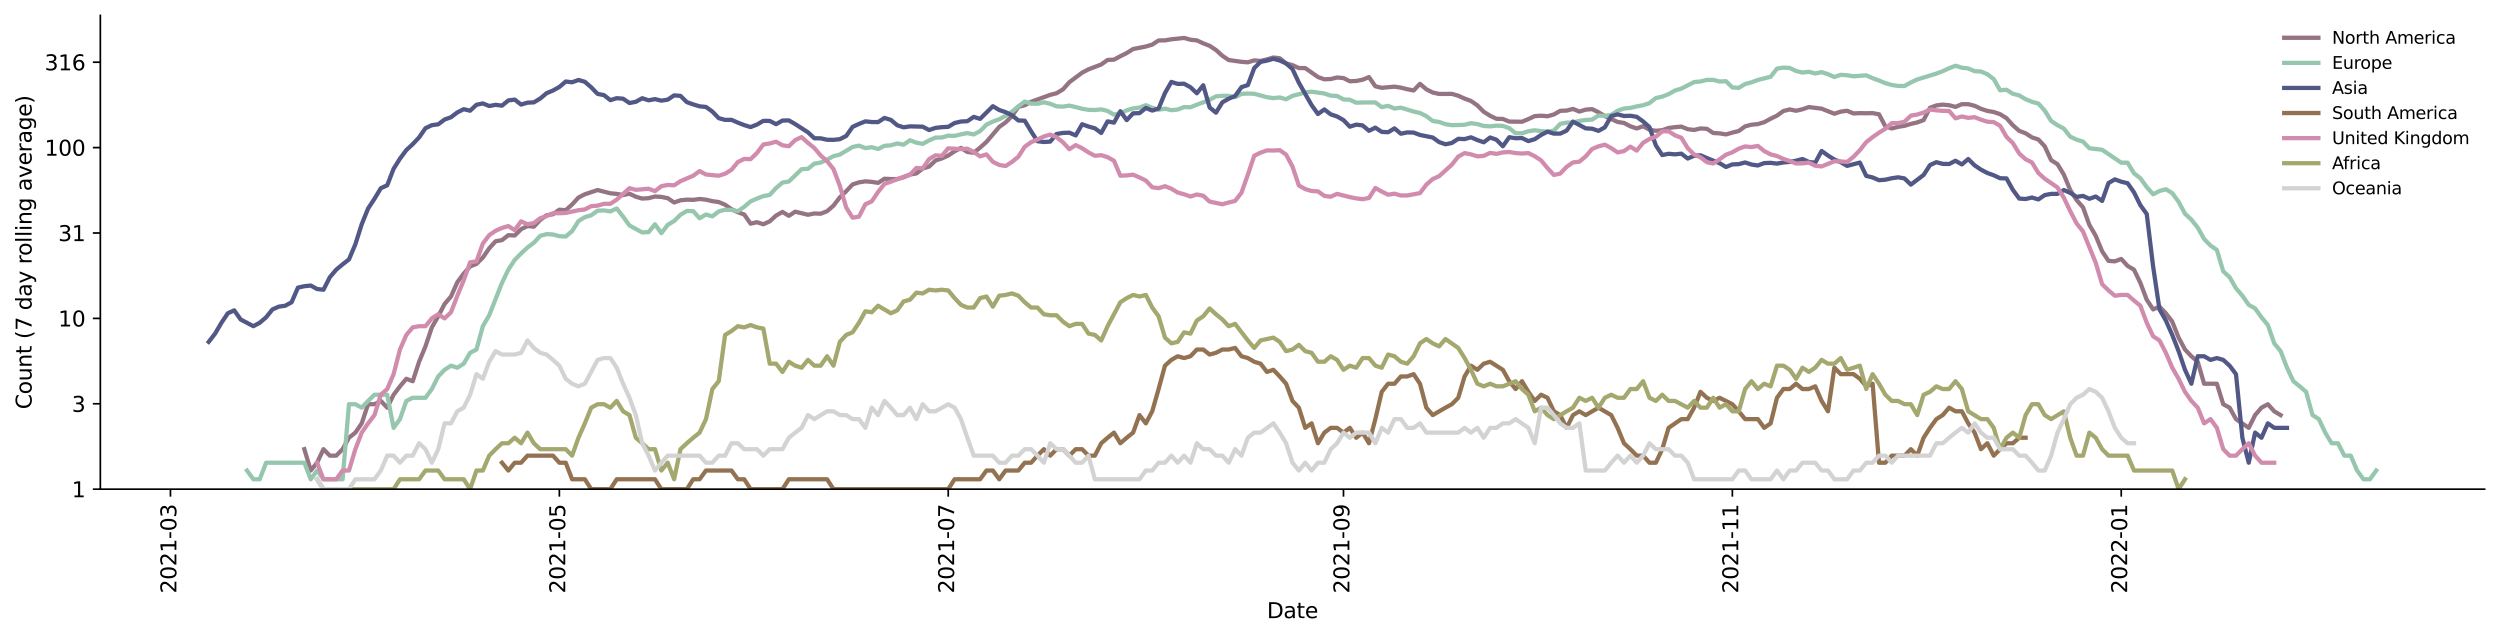 <?xml version="1.0" encoding="utf-8" standalone="no"?>
<!DOCTYPE svg PUBLIC "-//W3C//DTD SVG 1.1//EN"
  "http://www.w3.org/Graphics/SVG/1.1/DTD/svg11.dtd">
<svg height="298.621pt" version="1.1" viewBox="0 0 1170.166 298.621" width="1170.166pt" xmlns="http://www.w3.org/2000/svg" xmlns:xlink="http://www.w3.org/1999/xlink">
 <defs>
  <style type="text/css">*{stroke-linecap:butt;stroke-linejoin:round;}</style>
 </defs>
 <g id="figure_1">
  <g id="patch_1">
   <path d="M 0 298.621 
L 1170.166 298.621 
L 1170.166 0 
L 0 0 
z
" style="fill:#ffffff;"/>
  </g>
  <g id="axes_1">
   <g id="patch_2">
    <path d="M 46.966 228.96 
L 1162.966 228.96 
L 1162.966 7.2 
L 46.966 7.2 
z
" style="fill:#ffffff;"/>
   </g>
   <g id="matplotlib.axis_1">
    <g id="xtick_1">
     <g id="line2d_1">
      <defs>
       <path d="M 0 0 
L 0 3.5 
" id="mdf34bb498c" style="stroke:#000000;stroke-width:0.8;"/>
      </defs>
      <g>
       <use style="stroke:#000000;stroke-width:0.8;" x="79.789" xlink:href="#mdf34bb498c" y="228.96"/>
      </g>
     </g>
     <g id="text_1">
      <!-- 2021-03 -->
      <g transform="translate(82.549 277.743)rotate(-90)scale(0.1 -0.1)">
       <defs>
        <path d="M 1228 531 
L 3431 531 
L 3431 0 
L 469 0 
L 469 531 
Q 828 903 1448 1529 
Q 2069 2156 2228 2338 
Q 2531 2678 2651 2914 
Q 2772 3150 2772 3378 
Q 2772 3750 2511 3984 
Q 2250 4219 1831 4219 
Q 1534 4219 1204 4116 
Q 875 4013 500 3803 
L 500 4441 
Q 881 4594 1212 4672 
Q 1544 4750 1819 4750 
Q 2544 4750 2975 4387 
Q 3406 4025 3406 3419 
Q 3406 3131 3298 2873 
Q 3191 2616 2906 2266 
Q 2828 2175 2409 1742 
Q 1991 1309 1228 531 
z
" id="DejaVuSans-32" transform="scale(0.016)"/>
        <path d="M 2034 4250 
Q 1547 4250 1301 3770 
Q 1056 3291 1056 2328 
Q 1056 1369 1301 889 
Q 1547 409 2034 409 
Q 2525 409 2770 889 
Q 3016 1369 3016 2328 
Q 3016 3291 2770 3770 
Q 2525 4250 2034 4250 
z
M 2034 4750 
Q 2819 4750 3233 4129 
Q 3647 3509 3647 2328 
Q 3647 1150 3233 529 
Q 2819 -91 2034 -91 
Q 1250 -91 836 529 
Q 422 1150 422 2328 
Q 422 3509 836 4129 
Q 1250 4750 2034 4750 
z
" id="DejaVuSans-30" transform="scale(0.016)"/>
        <path d="M 794 531 
L 1825 531 
L 1825 4091 
L 703 3866 
L 703 4441 
L 1819 4666 
L 2450 4666 
L 2450 531 
L 3481 531 
L 3481 0 
L 794 0 
L 794 531 
z
" id="DejaVuSans-31" transform="scale(0.016)"/>
        <path d="M 313 2009 
L 1997 2009 
L 1997 1497 
L 313 1497 
L 313 2009 
z
" id="DejaVuSans-2d" transform="scale(0.016)"/>
        <path d="M 2597 2516 
Q 3050 2419 3304 2112 
Q 3559 1806 3559 1356 
Q 3559 666 3084 287 
Q 2609 -91 1734 -91 
Q 1441 -91 1130 -33 
Q 819 25 488 141 
L 488 750 
Q 750 597 1062 519 
Q 1375 441 1716 441 
Q 2309 441 2620 675 
Q 2931 909 2931 1356 
Q 2931 1769 2642 2001 
Q 2353 2234 1838 2234 
L 1294 2234 
L 1294 2753 
L 1863 2753 
Q 2328 2753 2575 2939 
Q 2822 3125 2822 3475 
Q 2822 3834 2567 4026 
Q 2313 4219 1838 4219 
Q 1578 4219 1281 4162 
Q 984 4106 628 3988 
L 628 4550 
Q 988 4650 1302 4700 
Q 1616 4750 1894 4750 
Q 2613 4750 3031 4423 
Q 3450 4097 3450 3541 
Q 3450 3153 3228 2886 
Q 3006 2619 2597 2516 
z
" id="DejaVuSans-33" transform="scale(0.016)"/>
       </defs>
       <use xlink:href="#DejaVuSans-32"/>
       <use x="63.623" xlink:href="#DejaVuSans-30"/>
       <use x="127.246" xlink:href="#DejaVuSans-32"/>
       <use x="190.869" xlink:href="#DejaVuSans-31"/>
       <use x="254.492" xlink:href="#DejaVuSans-2d"/>
       <use x="290.576" xlink:href="#DejaVuSans-30"/>
       <use x="354.199" xlink:href="#DejaVuSans-33"/>
      </g>
     </g>
    </g>
    <g id="xtick_2">
     <g id="line2d_2">
      <g>
       <use style="stroke:#000000;stroke-width:0.8;" x="261.811" xlink:href="#mdf34bb498c" y="228.96"/>
      </g>
     </g>
     <g id="text_2">
      <!-- 2021-05 -->
      <g transform="translate(264.57 277.743)rotate(-90)scale(0.1 -0.1)">
       <defs>
        <path d="M 691 4666 
L 3169 4666 
L 3169 4134 
L 1269 4134 
L 1269 2991 
Q 1406 3038 1543 3061 
Q 1681 3084 1819 3084 
Q 2600 3084 3056 2656 
Q 3513 2228 3513 1497 
Q 3513 744 3044 326 
Q 2575 -91 1722 -91 
Q 1428 -91 1123 -41 
Q 819 9 494 109 
L 494 744 
Q 775 591 1075 516 
Q 1375 441 1709 441 
Q 2250 441 2565 725 
Q 2881 1009 2881 1497 
Q 2881 1984 2565 2268 
Q 2250 2553 1709 2553 
Q 1456 2553 1204 2497 
Q 953 2441 691 2322 
L 691 4666 
z
" id="DejaVuSans-35" transform="scale(0.016)"/>
       </defs>
       <use xlink:href="#DejaVuSans-32"/>
       <use x="63.623" xlink:href="#DejaVuSans-30"/>
       <use x="127.246" xlink:href="#DejaVuSans-32"/>
       <use x="190.869" xlink:href="#DejaVuSans-31"/>
       <use x="254.492" xlink:href="#DejaVuSans-2d"/>
       <use x="290.576" xlink:href="#DejaVuSans-30"/>
       <use x="354.199" xlink:href="#DejaVuSans-35"/>
      </g>
     </g>
    </g>
    <g id="xtick_3">
     <g id="line2d_3">
      <g>
       <use style="stroke:#000000;stroke-width:0.8;" x="443.832" xlink:href="#mdf34bb498c" y="228.96"/>
      </g>
     </g>
     <g id="text_3">
      <!-- 2021-07 -->
      <g transform="translate(446.591 277.743)rotate(-90)scale(0.1 -0.1)">
       <defs>
        <path d="M 525 4666 
L 3525 4666 
L 3525 4397 
L 1831 0 
L 1172 0 
L 2766 4134 
L 525 4134 
L 525 4666 
z
" id="DejaVuSans-37" transform="scale(0.016)"/>
       </defs>
       <use xlink:href="#DejaVuSans-32"/>
       <use x="63.623" xlink:href="#DejaVuSans-30"/>
       <use x="127.246" xlink:href="#DejaVuSans-32"/>
       <use x="190.869" xlink:href="#DejaVuSans-31"/>
       <use x="254.492" xlink:href="#DejaVuSans-2d"/>
       <use x="290.576" xlink:href="#DejaVuSans-30"/>
       <use x="354.199" xlink:href="#DejaVuSans-37"/>
      </g>
     </g>
    </g>
    <g id="xtick_4">
     <g id="line2d_4">
      <g>
       <use style="stroke:#000000;stroke-width:0.8;" x="628.837" xlink:href="#mdf34bb498c" y="228.96"/>
      </g>
     </g>
     <g id="text_4">
      <!-- 2021-09 -->
      <g transform="translate(631.597 277.743)rotate(-90)scale(0.1 -0.1)">
       <defs>
        <path d="M 703 97 
L 703 672 
Q 941 559 1184 500 
Q 1428 441 1663 441 
Q 2288 441 2617 861 
Q 2947 1281 2994 2138 
Q 2813 1869 2534 1725 
Q 2256 1581 1919 1581 
Q 1219 1581 811 2004 
Q 403 2428 403 3163 
Q 403 3881 828 4315 
Q 1253 4750 1959 4750 
Q 2769 4750 3195 4129 
Q 3622 3509 3622 2328 
Q 3622 1225 3098 567 
Q 2575 -91 1691 -91 
Q 1453 -91 1209 -44 
Q 966 3 703 97 
z
M 1959 2075 
Q 2384 2075 2632 2365 
Q 2881 2656 2881 3163 
Q 2881 3666 2632 3958 
Q 2384 4250 1959 4250 
Q 1534 4250 1286 3958 
Q 1038 3666 1038 3163 
Q 1038 2656 1286 2365 
Q 1534 2075 1959 2075 
z
" id="DejaVuSans-39" transform="scale(0.016)"/>
       </defs>
       <use xlink:href="#DejaVuSans-32"/>
       <use x="63.623" xlink:href="#DejaVuSans-30"/>
       <use x="127.246" xlink:href="#DejaVuSans-32"/>
       <use x="190.869" xlink:href="#DejaVuSans-31"/>
       <use x="254.492" xlink:href="#DejaVuSans-2d"/>
       <use x="290.576" xlink:href="#DejaVuSans-30"/>
       <use x="354.199" xlink:href="#DejaVuSans-39"/>
      </g>
     </g>
    </g>
    <g id="xtick_5">
     <g id="line2d_5">
      <g>
       <use style="stroke:#000000;stroke-width:0.8;" x="810.859" xlink:href="#mdf34bb498c" y="228.96"/>
      </g>
     </g>
     <g id="text_5">
      <!-- 2021-11 -->
      <g transform="translate(813.618 277.743)rotate(-90)scale(0.1 -0.1)">
       <use xlink:href="#DejaVuSans-32"/>
       <use x="63.623" xlink:href="#DejaVuSans-30"/>
       <use x="127.246" xlink:href="#DejaVuSans-32"/>
       <use x="190.869" xlink:href="#DejaVuSans-31"/>
       <use x="254.492" xlink:href="#DejaVuSans-2d"/>
       <use x="290.576" xlink:href="#DejaVuSans-31"/>
       <use x="354.199" xlink:href="#DejaVuSans-31"/>
      </g>
     </g>
    </g>
    <g id="xtick_6">
     <g id="line2d_6">
      <g>
       <use style="stroke:#000000;stroke-width:0.8;" x="992.88" xlink:href="#mdf34bb498c" y="228.96"/>
      </g>
     </g>
     <g id="text_6">
      <!-- 2022-01 -->
      <g transform="translate(995.639 277.743)rotate(-90)scale(0.1 -0.1)">
       <use xlink:href="#DejaVuSans-32"/>
       <use x="63.623" xlink:href="#DejaVuSans-30"/>
       <use x="127.246" xlink:href="#DejaVuSans-32"/>
       <use x="190.869" xlink:href="#DejaVuSans-32"/>
       <use x="254.492" xlink:href="#DejaVuSans-2d"/>
       <use x="290.576" xlink:href="#DejaVuSans-30"/>
       <use x="354.199" xlink:href="#DejaVuSans-31"/>
      </g>
     </g>
    </g>
    <g id="text_7">
     <!-- Date -->
     <g transform="translate(593.015 289.341)scale(0.1 -0.1)">
      <defs>
       <path d="M 1259 4147 
L 1259 519 
L 2022 519 
Q 2988 519 3436 956 
Q 3884 1394 3884 2338 
Q 3884 3275 3436 3711 
Q 2988 4147 2022 4147 
L 1259 4147 
z
M 628 4666 
L 1925 4666 
Q 3281 4666 3915 4102 
Q 4550 3538 4550 2338 
Q 4550 1131 3912 565 
Q 3275 0 1925 0 
L 628 0 
L 628 4666 
z
" id="DejaVuSans-44" transform="scale(0.016)"/>
       <path d="M 2194 1759 
Q 1497 1759 1228 1600 
Q 959 1441 959 1056 
Q 959 750 1161 570 
Q 1363 391 1709 391 
Q 2188 391 2477 730 
Q 2766 1069 2766 1631 
L 2766 1759 
L 2194 1759 
z
M 3341 1997 
L 3341 0 
L 2766 0 
L 2766 531 
Q 2569 213 2275 61 
Q 1981 -91 1556 -91 
Q 1019 -91 701 211 
Q 384 513 384 1019 
Q 384 1609 779 1909 
Q 1175 2209 1959 2209 
L 2766 2209 
L 2766 2266 
Q 2766 2663 2505 2880 
Q 2244 3097 1772 3097 
Q 1472 3097 1187 3025 
Q 903 2953 641 2809 
L 641 3341 
Q 956 3463 1253 3523 
Q 1550 3584 1831 3584 
Q 2591 3584 2966 3190 
Q 3341 2797 3341 1997 
z
" id="DejaVuSans-61" transform="scale(0.016)"/>
       <path d="M 1172 4494 
L 1172 3500 
L 2356 3500 
L 2356 3053 
L 1172 3053 
L 1172 1153 
Q 1172 725 1289 603 
Q 1406 481 1766 481 
L 2356 481 
L 2356 0 
L 1766 0 
Q 1100 0 847 248 
Q 594 497 594 1153 
L 594 3053 
L 172 3053 
L 172 3500 
L 594 3500 
L 594 4494 
L 1172 4494 
z
" id="DejaVuSans-74" transform="scale(0.016)"/>
       <path d="M 3597 1894 
L 3597 1613 
L 953 1613 
Q 991 1019 1311 708 
Q 1631 397 2203 397 
Q 2534 397 2845 478 
Q 3156 559 3463 722 
L 3463 178 
Q 3153 47 2828 -22 
Q 2503 -91 2169 -91 
Q 1331 -91 842 396 
Q 353 884 353 1716 
Q 353 2575 817 3079 
Q 1281 3584 2069 3584 
Q 2775 3584 3186 3129 
Q 3597 2675 3597 1894 
z
M 3022 2063 
Q 3016 2534 2758 2815 
Q 2500 3097 2075 3097 
Q 1594 3097 1305 2825 
Q 1016 2553 972 2059 
L 3022 2063 
z
" id="DejaVuSans-65" transform="scale(0.016)"/>
      </defs>
      <use xlink:href="#DejaVuSans-44"/>
      <use x="77.002" xlink:href="#DejaVuSans-61"/>
      <use x="138.281" xlink:href="#DejaVuSans-74"/>
      <use x="177.49" xlink:href="#DejaVuSans-65"/>
     </g>
    </g>
   </g>
   <g id="matplotlib.axis_2">
    <g id="ytick_1">
     <g id="line2d_7">
      <defs>
       <path d="M 0 0 
L -3.5 0 
" id="m37b82c47be" style="stroke:#000000;stroke-width:0.8;"/>
      </defs>
      <g>
       <use style="stroke:#000000;stroke-width:0.8;" x="46.966" xlink:href="#m37b82c47be" y="228.96"/>
      </g>
     </g>
     <g id="text_8">
      <!-- 1 -->
      <g transform="translate(33.603 232.759)scale(0.1 -0.1)">
       <use xlink:href="#DejaVuSans-31"/>
      </g>
     </g>
    </g>
    <g id="ytick_2">
     <g id="line2d_8">
      <g>
       <use style="stroke:#000000;stroke-width:0.8;" x="46.966" xlink:href="#m37b82c47be" y="188.991"/>
      </g>
     </g>
     <g id="text_9">
      <!-- 3 -->
      <g transform="translate(33.603 192.79)scale(0.1 -0.1)">
       <use xlink:href="#DejaVuSans-33"/>
      </g>
     </g>
    </g>
    <g id="ytick_3">
     <g id="line2d_9">
      <g>
       <use style="stroke:#000000;stroke-width:0.8;" x="46.966" xlink:href="#m37b82c47be" y="149.022"/>
      </g>
     </g>
     <g id="text_10">
      <!-- 10 -->
      <g transform="translate(27.241 152.821)scale(0.1 -0.1)">
       <use xlink:href="#DejaVuSans-31"/>
       <use x="63.623" xlink:href="#DejaVuSans-30"/>
      </g>
     </g>
    </g>
    <g id="ytick_4">
     <g id="line2d_10">
      <g>
       <use style="stroke:#000000;stroke-width:0.8;" x="46.966" xlink:href="#m37b82c47be" y="109.053"/>
      </g>
     </g>
     <g id="text_11">
      <!-- 31 -->
      <g transform="translate(27.241 112.852)scale(0.1 -0.1)">
       <use xlink:href="#DejaVuSans-33"/>
       <use x="63.623" xlink:href="#DejaVuSans-31"/>
      </g>
     </g>
    </g>
    <g id="ytick_5">
     <g id="line2d_11">
      <g>
       <use style="stroke:#000000;stroke-width:0.8;" x="46.966" xlink:href="#m37b82c47be" y="69.084"/>
      </g>
     </g>
     <g id="text_12">
      <!-- 100 -->
      <g transform="translate(20.878 72.883)scale(0.1 -0.1)">
       <use xlink:href="#DejaVuSans-31"/>
       <use x="63.623" xlink:href="#DejaVuSans-30"/>
       <use x="127.246" xlink:href="#DejaVuSans-30"/>
      </g>
     </g>
    </g>
    <g id="ytick_6">
     <g id="line2d_12">
      <g>
       <use style="stroke:#000000;stroke-width:0.8;" x="46.966" xlink:href="#m37b82c47be" y="29.114"/>
      </g>
     </g>
     <g id="text_13">
      <!-- 316 -->
      <g transform="translate(20.878 32.914)scale(0.1 -0.1)">
       <defs>
        <path d="M 2113 2584 
Q 1688 2584 1439 2293 
Q 1191 2003 1191 1497 
Q 1191 994 1439 701 
Q 1688 409 2113 409 
Q 2538 409 2786 701 
Q 3034 994 3034 1497 
Q 3034 2003 2786 2293 
Q 2538 2584 2113 2584 
z
M 3366 4563 
L 3366 3988 
Q 3128 4100 2886 4159 
Q 2644 4219 2406 4219 
Q 1781 4219 1451 3797 
Q 1122 3375 1075 2522 
Q 1259 2794 1537 2939 
Q 1816 3084 2150 3084 
Q 2853 3084 3261 2657 
Q 3669 2231 3669 1497 
Q 3669 778 3244 343 
Q 2819 -91 2113 -91 
Q 1303 -91 875 529 
Q 447 1150 447 2328 
Q 447 3434 972 4092 
Q 1497 4750 2381 4750 
Q 2619 4750 2861 4703 
Q 3103 4656 3366 4563 
z
" id="DejaVuSans-36" transform="scale(0.016)"/>
       </defs>
       <use xlink:href="#DejaVuSans-33"/>
       <use x="63.623" xlink:href="#DejaVuSans-31"/>
       <use x="127.246" xlink:href="#DejaVuSans-36"/>
      </g>
     </g>
    </g>
    <g id="text_14">
     <!-- Count (7 day rolling average) -->
     <g transform="translate(14.798 191.548)rotate(-90)scale(0.1 -0.1)">
      <defs>
       <path d="M 4122 4306 
L 4122 3641 
Q 3803 3938 3442 4084 
Q 3081 4231 2675 4231 
Q 1875 4231 1450 3742 
Q 1025 3253 1025 2328 
Q 1025 1406 1450 917 
Q 1875 428 2675 428 
Q 3081 428 3442 575 
Q 3803 722 4122 1019 
L 4122 359 
Q 3791 134 3420 21 
Q 3050 -91 2638 -91 
Q 1578 -91 968 557 
Q 359 1206 359 2328 
Q 359 3453 968 4101 
Q 1578 4750 2638 4750 
Q 3056 4750 3426 4639 
Q 3797 4528 4122 4306 
z
" id="DejaVuSans-43" transform="scale(0.016)"/>
       <path d="M 1959 3097 
Q 1497 3097 1228 2736 
Q 959 2375 959 1747 
Q 959 1119 1226 758 
Q 1494 397 1959 397 
Q 2419 397 2687 759 
Q 2956 1122 2956 1747 
Q 2956 2369 2687 2733 
Q 2419 3097 1959 3097 
z
M 1959 3584 
Q 2709 3584 3137 3096 
Q 3566 2609 3566 1747 
Q 3566 888 3137 398 
Q 2709 -91 1959 -91 
Q 1206 -91 779 398 
Q 353 888 353 1747 
Q 353 2609 779 3096 
Q 1206 3584 1959 3584 
z
" id="DejaVuSans-6f" transform="scale(0.016)"/>
       <path d="M 544 1381 
L 544 3500 
L 1119 3500 
L 1119 1403 
Q 1119 906 1312 657 
Q 1506 409 1894 409 
Q 2359 409 2629 706 
Q 2900 1003 2900 1516 
L 2900 3500 
L 3475 3500 
L 3475 0 
L 2900 0 
L 2900 538 
Q 2691 219 2414 64 
Q 2138 -91 1772 -91 
Q 1169 -91 856 284 
Q 544 659 544 1381 
z
M 1991 3584 
L 1991 3584 
z
" id="DejaVuSans-75" transform="scale(0.016)"/>
       <path d="M 3513 2113 
L 3513 0 
L 2938 0 
L 2938 2094 
Q 2938 2591 2744 2837 
Q 2550 3084 2163 3084 
Q 1697 3084 1428 2787 
Q 1159 2491 1159 1978 
L 1159 0 
L 581 0 
L 581 3500 
L 1159 3500 
L 1159 2956 
Q 1366 3272 1645 3428 
Q 1925 3584 2291 3584 
Q 2894 3584 3203 3211 
Q 3513 2838 3513 2113 
z
" id="DejaVuSans-6e" transform="scale(0.016)"/>
       <path id="DejaVuSans-20" transform="scale(0.016)"/>
       <path d="M 1984 4856 
Q 1566 4138 1362 3434 
Q 1159 2731 1159 2009 
Q 1159 1288 1364 580 
Q 1569 -128 1984 -844 
L 1484 -844 
Q 1016 -109 783 600 
Q 550 1309 550 2009 
Q 550 2706 781 3412 
Q 1013 4119 1484 4856 
L 1984 4856 
z
" id="DejaVuSans-28" transform="scale(0.016)"/>
       <path d="M 2906 2969 
L 2906 4863 
L 3481 4863 
L 3481 0 
L 2906 0 
L 2906 525 
Q 2725 213 2448 61 
Q 2172 -91 1784 -91 
Q 1150 -91 751 415 
Q 353 922 353 1747 
Q 353 2572 751 3078 
Q 1150 3584 1784 3584 
Q 2172 3584 2448 3432 
Q 2725 3281 2906 2969 
z
M 947 1747 
Q 947 1113 1208 752 
Q 1469 391 1925 391 
Q 2381 391 2643 752 
Q 2906 1113 2906 1747 
Q 2906 2381 2643 2742 
Q 2381 3103 1925 3103 
Q 1469 3103 1208 2742 
Q 947 2381 947 1747 
z
" id="DejaVuSans-64" transform="scale(0.016)"/>
       <path d="M 2059 -325 
Q 1816 -950 1584 -1140 
Q 1353 -1331 966 -1331 
L 506 -1331 
L 506 -850 
L 844 -850 
Q 1081 -850 1212 -737 
Q 1344 -625 1503 -206 
L 1606 56 
L 191 3500 
L 800 3500 
L 1894 763 
L 2988 3500 
L 3597 3500 
L 2059 -325 
z
" id="DejaVuSans-79" transform="scale(0.016)"/>
       <path d="M 2631 2963 
Q 2534 3019 2420 3045 
Q 2306 3072 2169 3072 
Q 1681 3072 1420 2755 
Q 1159 2438 1159 1844 
L 1159 0 
L 581 0 
L 581 3500 
L 1159 3500 
L 1159 2956 
Q 1341 3275 1631 3429 
Q 1922 3584 2338 3584 
Q 2397 3584 2469 3576 
Q 2541 3569 2628 3553 
L 2631 2963 
z
" id="DejaVuSans-72" transform="scale(0.016)"/>
       <path d="M 603 4863 
L 1178 4863 
L 1178 0 
L 603 0 
L 603 4863 
z
" id="DejaVuSans-6c" transform="scale(0.016)"/>
       <path d="M 603 3500 
L 1178 3500 
L 1178 0 
L 603 0 
L 603 3500 
z
M 603 4863 
L 1178 4863 
L 1178 4134 
L 603 4134 
L 603 4863 
z
" id="DejaVuSans-69" transform="scale(0.016)"/>
       <path d="M 2906 1791 
Q 2906 2416 2648 2759 
Q 2391 3103 1925 3103 
Q 1463 3103 1205 2759 
Q 947 2416 947 1791 
Q 947 1169 1205 825 
Q 1463 481 1925 481 
Q 2391 481 2648 825 
Q 2906 1169 2906 1791 
z
M 3481 434 
Q 3481 -459 3084 -895 
Q 2688 -1331 1869 -1331 
Q 1566 -1331 1297 -1286 
Q 1028 -1241 775 -1147 
L 775 -588 
Q 1028 -725 1275 -790 
Q 1522 -856 1778 -856 
Q 2344 -856 2625 -561 
Q 2906 -266 2906 331 
L 2906 616 
Q 2728 306 2450 153 
Q 2172 0 1784 0 
Q 1141 0 747 490 
Q 353 981 353 1791 
Q 353 2603 747 3093 
Q 1141 3584 1784 3584 
Q 2172 3584 2450 3431 
Q 2728 3278 2906 2969 
L 2906 3500 
L 3481 3500 
L 3481 434 
z
" id="DejaVuSans-67" transform="scale(0.016)"/>
       <path d="M 191 3500 
L 800 3500 
L 1894 563 
L 2988 3500 
L 3597 3500 
L 2284 0 
L 1503 0 
L 191 3500 
z
" id="DejaVuSans-76" transform="scale(0.016)"/>
       <path d="M 513 4856 
L 1013 4856 
Q 1481 4119 1714 3412 
Q 1947 2706 1947 2009 
Q 1947 1309 1714 600 
Q 1481 -109 1013 -844 
L 513 -844 
Q 928 -128 1133 580 
Q 1338 1288 1338 2009 
Q 1338 2731 1133 3434 
Q 928 4138 513 4856 
z
" id="DejaVuSans-29" transform="scale(0.016)"/>
      </defs>
      <use xlink:href="#DejaVuSans-43"/>
      <use x="69.824" xlink:href="#DejaVuSans-6f"/>
      <use x="131.006" xlink:href="#DejaVuSans-75"/>
      <use x="194.385" xlink:href="#DejaVuSans-6e"/>
      <use x="257.764" xlink:href="#DejaVuSans-74"/>
      <use x="296.973" xlink:href="#DejaVuSans-20"/>
      <use x="328.76" xlink:href="#DejaVuSans-28"/>
      <use x="367.773" xlink:href="#DejaVuSans-37"/>
      <use x="431.396" xlink:href="#DejaVuSans-20"/>
      <use x="463.184" xlink:href="#DejaVuSans-64"/>
      <use x="526.66" xlink:href="#DejaVuSans-61"/>
      <use x="587.939" xlink:href="#DejaVuSans-79"/>
      <use x="647.119" xlink:href="#DejaVuSans-20"/>
      <use x="678.906" xlink:href="#DejaVuSans-72"/>
      <use x="717.77" xlink:href="#DejaVuSans-6f"/>
      <use x="778.951" xlink:href="#DejaVuSans-6c"/>
      <use x="806.734" xlink:href="#DejaVuSans-6c"/>
      <use x="834.518" xlink:href="#DejaVuSans-69"/>
      <use x="862.301" xlink:href="#DejaVuSans-6e"/>
      <use x="925.68" xlink:href="#DejaVuSans-67"/>
      <use x="989.156" xlink:href="#DejaVuSans-20"/>
      <use x="1020.943" xlink:href="#DejaVuSans-61"/>
      <use x="1082.223" xlink:href="#DejaVuSans-76"/>
      <use x="1141.402" xlink:href="#DejaVuSans-65"/>
      <use x="1202.926" xlink:href="#DejaVuSans-72"/>
      <use x="1244.039" xlink:href="#DejaVuSans-61"/>
      <use x="1305.318" xlink:href="#DejaVuSans-67"/>
      <use x="1368.795" xlink:href="#DejaVuSans-65"/>
      <use x="1430.318" xlink:href="#DejaVuSans-29"/>
     </g>
    </g>
   </g>
   <g id="line2d_13">
    <path clip-path="url(#p236c33d9d1)" d="M 142.452 210.248 
L 145.436 220.235 
L 148.42 216.577 
L 151.404 210.248 
L 154.388 213.269 
L 157.372 213.269 
L 160.356 210.248 
L 163.34 204.896 
L 166.324 202.501 
L 169.308 198.156 
L 172.292 189.205 
L 175.276 189.205 
L 178.26 187.662 
L 181.244 190.82 
L 184.228 184.767 
L 187.212 180.832 
L 190.196 177.299 
L 193.18 178.437 
L 196.163 169.329 
L 199.147 162.12 
L 202.131 153.235 
L 205.115 148.044 
L 208.099 142.281 
L 211.083 138.787 
L 214.067 132.09 
L 217.051 128.069 
L 220.035 124.711 
L 223.019 123.501 
L 226.003 120.54 
L 228.987 116.233 
L 231.971 112.924 
L 234.955 112.402 
L 237.939 110.065 
L 240.923 110.227 
L 243.907 107.273 
L 246.891 105.815 
L 249.875 106.101 
L 252.859 102.937 
L 255.843 100.77 
L 258.827 100.28 
L 261.811 98.154 
L 264.795 98.383 
L 267.778 95.72 
L 270.762 92.46 
L 273.746 90.938 
L 279.714 88.948 
L 285.682 90.476 
L 288.666 90.752 
L 291.65 91.312 
L 294.634 90.66 
L 297.618 92.073 
L 300.602 92.95 
L 303.586 92.753 
L 306.57 91.977 
L 309.554 92.169 
L 312.538 92.753 
L 315.522 94.772 
L 318.506 93.748 
L 321.49 93.446 
L 324.474 93.546 
L 327.458 93.147 
L 330.442 93.446 
L 333.426 94.154 
L 336.409 94.565 
L 339.393 95.827 
L 342.377 97.925 
L 345.361 99.319 
L 348.345 100.402 
L 351.329 104.69 
L 354.313 104.005 
L 357.297 104.968 
L 360.281 103.601 
L 363.265 100.894 
L 366.249 99.2 
L 369.233 101.018 
L 372.217 99.082 
L 378.185 100.524 
L 381.169 99.916 
L 384.153 100.037 
L 387.137 98.848 
L 390.121 96.258 
L 393.105 92.363 
L 396.089 89.48 
L 399.073 86.325 
L 402.057 85.361 
L 405.04 84.889 
L 408.024 85.124 
L 411.008 85.599 
L 413.992 83.66 
L 416.976 83.811 
L 419.96 83.811 
L 422.944 82.987 
L 425.928 81.679 
L 428.912 81.184 
L 431.896 78.873 
L 434.88 77.965 
L 437.864 75.137 
L 440.848 74.147 
L 443.832 72.796 
L 446.816 70.812 
L 449.8 69.233 
L 452.784 71.126 
L 455.768 71.496 
L 458.752 69.084 
L 461.736 66.412 
L 467.704 59.408 
L 470.688 57.296 
L 473.672 54.352 
L 476.655 49.997 
L 479.639 49.261 
L 482.623 47.646 
L 491.575 44.405 
L 494.559 43.634 
L 497.543 41.824 
L 500.527 38.484 
L 506.495 34.018 
L 509.479 32.464 
L 515.447 30.175 
L 518.431 28.058 
L 521.415 27.921 
L 524.399 26.308 
L 527.383 24.835 
L 530.367 22.946 
L 536.335 21.771 
L 539.319 20.882 
L 542.303 18.933 
L 545.286 18.91 
L 548.27 18.388 
L 554.238 17.76 
L 557.222 18.595 
L 560.206 18.898 
L 563.19 20.293 
L 566.174 21.43 
L 569.158 23.409 
L 572.142 26.106 
L 575.126 28.104 
L 581.094 28.936 
L 584.078 29.171 
L 587.062 28.256 
L 590.046 28.517 
L 593.03 27.8 
L 596.014 26.92 
L 598.998 27.261 
L 601.982 29.677 
L 604.966 30.484 
L 607.95 31.848 
L 610.934 31.865 
L 616.901 36.064 
L 619.885 37.115 
L 622.869 36.996 
L 625.853 36.276 
L 628.837 36.547 
L 631.821 38.035 
L 634.805 37.893 
L 637.789 37.313 
L 640.773 36.083 
L 643.757 40.384 
L 646.741 41.108 
L 652.709 40.558 
L 655.693 41.019 
L 658.677 41.756 
L 661.661 42.348 
L 664.645 39.253 
L 667.629 41.801 
L 670.613 43.302 
L 673.597 43.97 
L 679.565 43.945 
L 682.549 44.797 
L 685.532 46.154 
L 688.516 47.247 
L 691.5 49.317 
L 694.484 52.305 
L 697.468 54.19 
L 700.452 55.607 
L 703.436 55.675 
L 706.42 56.91 
L 712.388 56.98 
L 715.372 55.742 
L 718.356 54.352 
L 721.34 54.158 
L 724.324 54.417 
L 727.308 53.582 
L 730.292 51.879 
L 733.276 51.758 
L 736.26 50.984 
L 739.244 52.213 
L 742.228 51.31 
L 745.212 51.073 
L 748.196 52.55 
L 751.18 54.32 
L 757.147 57.085 
L 760.131 57.544 
L 763.115 59.109 
L 766.099 60.128 
L 769.083 59.071 
L 772.067 60.708 
L 775.051 61.218 
L 778.035 60.942 
L 781.019 59.899 
L 784.003 59.52 
L 786.987 59.258 
L 789.971 60.475 
L 792.955 60.825 
L 795.939 60.128 
L 798.923 60.282 
L 801.907 62.262 
L 804.891 62.425 
L 807.875 62.92 
L 810.859 62.058 
L 813.843 61.337 
L 816.827 59.146 
L 819.811 58.372 
L 822.795 58.082 
L 825.778 57.19 
L 828.762 55.574 
L 831.746 54.126 
L 834.73 51.97 
L 837.714 51.221 
L 840.698 51.849 
L 843.682 51.132 
L 846.666 50.112 
L 852.634 50.867 
L 858.602 53.235 
L 861.586 52.244 
L 864.57 51.849 
L 867.554 53.109 
L 870.538 52.953 
L 873.522 53.015 
L 876.506 52.953 
L 879.49 53.487 
L 882.474 59.146 
L 885.458 60.128 
L 888.442 59.37 
L 891.426 58.886 
L 894.409 58.01 
L 897.393 57.296 
L 900.377 56.218 
L 903.361 50.458 
L 906.345 49.345 
L 909.329 48.982 
L 912.313 49.261 
L 915.297 50.026 
L 918.281 48.76 
L 921.265 48.76 
L 924.249 49.514 
L 927.233 50.925 
L 930.217 51.909 
L 933.201 52.427 
L 936.185 53.455 
L 939.169 55.306 
L 942.153 58.628 
L 945.137 61.257 
L 948.121 62.384 
L 951.105 64.318 
L 954.089 65.282 
L 957.073 68.493 
L 960.057 74.96 
L 963.04 76.83 
L 966.024 81.751 
L 969.008 88.948 
L 971.992 93.647 
L 974.976 97.026 
L 977.96 105.248 
L 980.944 110.389 
L 983.928 117.61 
L 986.912 122.103 
L 989.896 122.332 
L 992.88 121.201 
L 995.864 124.466 
L 998.848 126.221 
L 1001.832 132.396 
L 1004.816 140.297 
L 1007.8 144.823 
L 1010.784 143.529 
L 1013.768 146.627 
L 1016.752 150.542 
L 1019.736 158.031 
L 1022.72 163.598 
L 1025.704 166.756 
L 1028.688 169.329 
L 1031.672 179.614 
L 1037.639 179.614 
L 1040.623 189.205 
L 1043.607 190.82 
L 1046.591 196.171 
L 1052.559 200.26 
L 1055.543 194.294 
L 1058.527 190.82 
L 1061.511 189.205 
L 1064.495 192.514 
L 1067.479 194.294 
L 1067.479 194.294 
" style="fill:none;stroke:#947383;stroke-linecap:square;stroke-width:2;"/>
   </g>
   <g id="line2d_14">
    <path clip-path="url(#p236c33d9d1)" d="M 115.597 220.235 
L 118.581 224.324 
L 121.565 224.324 
L 124.549 216.577 
L 142.452 216.577 
L 145.436 224.324 
L 148.42 220.235 
L 151.404 224.324 
L 160.356 224.324 
L 163.34 189.205 
L 166.324 189.205 
L 169.308 190.82 
L 172.292 187.662 
L 175.276 184.767 
L 181.244 184.767 
L 184.228 200.26 
L 187.212 196.171 
L 190.196 187.662 
L 193.18 186.184 
L 199.147 186.184 
L 202.131 182.095 
L 205.115 176.197 
L 208.099 173.086 
L 211.083 171.156 
L 214.067 172.108 
L 217.051 170.231 
L 220.035 165.141 
L 223.019 163.598 
L 226.003 152.68 
L 228.987 147.565 
L 234.955 132.396 
L 237.939 126.221 
L 240.923 121.649 
L 243.907 118.628 
L 246.891 115.85 
L 249.875 113.633 
L 252.859 110.389 
L 255.843 109.584 
L 258.827 109.743 
L 261.811 110.552 
L 264.795 110.717 
L 267.778 108.179 
L 270.762 103.467 
L 273.746 101.646 
L 276.73 100.77 
L 279.714 98.615 
L 282.698 98.499 
L 285.682 98.965 
L 288.666 97.585 
L 291.65 101.394 
L 294.634 105.53 
L 300.602 108.796 
L 303.586 108.641 
L 306.57 104.968 
L 309.554 109.109 
L 312.538 105.248 
L 315.522 103.467 
L 318.506 100.524 
L 321.49 98.731 
L 324.474 98.848 
L 327.458 102.157 
L 330.442 100.402 
L 333.426 101.268 
L 336.409 98.965 
L 339.393 98.154 
L 342.377 98.268 
L 345.361 98.848 
L 348.345 96.805 
L 351.329 94.256 
L 354.313 92.95 
L 357.297 91.786 
L 360.281 91.218 
L 363.265 87.995 
L 366.249 85.44 
L 369.233 84.967 
L 375.201 79.203 
L 378.185 79.005 
L 381.169 76.583 
L 384.153 76.094 
L 387.137 74.726 
L 390.121 73.074 
L 393.105 72.358 
L 399.073 68.787 
L 402.057 68.154 
L 405.04 69.332 
L 408.024 68.886 
L 411.008 69.734 
L 413.992 68.251 
L 416.976 68.009 
L 419.96 67.154 
L 422.944 67.722 
L 425.928 65.64 
L 428.912 66.781 
L 431.896 67.343 
L 434.88 65.73 
L 437.864 64.404 
L 440.848 64.361 
L 443.832 63.506 
L 446.816 63.591 
L 449.8 62.878 
L 452.784 62.302 
L 455.768 62.92 
L 458.752 61.376 
L 461.736 58.336 
L 464.72 56.91 
L 467.704 55.844 
L 470.688 54.19 
L 473.672 52.274 
L 476.655 49.769 
L 479.639 47.539 
L 482.623 48.513 
L 485.607 48.567 
L 488.591 47.888 
L 491.575 48.567 
L 494.559 49.769 
L 497.543 49.912 
L 500.527 49.43 
L 503.511 50.112 
L 506.495 50.925 
L 509.479 51.399 
L 512.463 51.489 
L 515.447 51.191 
L 518.431 51.94 
L 521.415 53.646 
L 524.399 53.047 
L 527.383 51.638 
L 530.367 50.72 
L 533.351 50.342 
L 536.335 49.233 
L 539.319 50.429 
L 542.303 51.369 
L 545.286 50.867 
L 548.27 51.578 
L 551.254 51.28 
L 554.238 50.112 
L 557.222 50.198 
L 560.206 48.982 
L 563.19 47.914 
L 566.174 46.696 
L 569.158 45.119 
L 572.142 44.822 
L 575.126 44.896 
L 578.11 45.469 
L 581.094 43.945 
L 584.078 43.778 
L 587.062 43.897 
L 593.03 45.494 
L 596.014 45.924 
L 598.998 45.62 
L 601.982 46.463 
L 604.966 44.847 
L 607.95 44.114 
L 610.934 43.232 
L 613.917 42.927 
L 619.885 43.754 
L 622.869 44.773 
L 625.853 44.921 
L 628.837 46.54 
L 631.821 46.696 
L 634.805 48.077 
L 637.789 47.968 
L 643.757 47.941 
L 646.741 50.141 
L 649.725 49.542 
L 652.709 50.808 
L 655.693 50.371 
L 661.661 52.213 
L 664.645 52.86 
L 667.629 54.385 
L 670.613 56.632 
L 673.597 57.085 
L 676.581 58.118 
L 679.565 58.592 
L 685.532 58.409 
L 688.516 57.651 
L 691.5 58.082 
L 694.484 58.96 
L 697.468 59.146 
L 700.452 58.812 
L 703.436 58.923 
L 706.42 59.975 
L 709.404 62.343 
L 712.388 62.384 
L 715.372 61.416 
L 718.356 60.981 
L 721.34 61.376 
L 724.324 61.616 
L 727.308 61.139 
L 730.292 57.974 
L 733.276 57.402 
L 736.26 57.332 
L 739.244 56.597 
L 742.228 56.15 
L 745.212 55.979 
L 748.196 54.061 
L 751.18 54.223 
L 754.163 53.805 
L 757.147 51.849 
L 760.131 50.779 
L 763.115 50.516 
L 766.099 49.798 
L 769.083 49.261 
L 772.067 48.267 
L 775.051 45.899 
L 778.035 45.219 
L 781.019 44.066 
L 784.003 42.371 
L 786.987 41.464 
L 792.955 38.423 
L 795.939 38.137 
L 798.923 37.392 
L 801.907 37.372 
L 804.891 38.157 
L 807.875 38.015 
L 810.859 40.931 
L 813.843 41.13 
L 816.827 39.316 
L 819.811 38.546 
L 822.795 37.412 
L 828.762 35.95 
L 831.746 32.12 
L 834.73 31.645 
L 837.714 31.797 
L 840.698 33.25 
L 843.682 33.964 
L 846.666 33.587 
L 849.65 34.4 
L 852.634 33.766 
L 855.618 34.711 
L 858.602 36.045 
L 861.586 35.026 
L 864.57 35.213 
L 867.554 35.721 
L 873.522 35.25 
L 876.506 36.605 
L 879.49 37.692 
L 882.474 38.918 
L 885.458 39.782 
L 888.442 40.211 
L 891.426 40.254 
L 894.409 38.587 
L 897.393 37.194 
L 906.345 34.454 
L 909.329 33.321 
L 912.313 31.933 
L 915.297 30.778 
L 918.281 31.695 
L 921.265 32.035 
L 924.249 33.321 
L 927.233 33.481 
L 930.217 34.73 
L 933.201 37.016 
L 936.185 42.256 
L 939.169 42.005 
L 942.153 43.897 
L 945.137 44.65 
L 948.121 46.437 
L 951.105 47.673 
L 954.089 48.458 
L 957.073 51.758 
L 960.057 56.597 
L 963.04 58.592 
L 966.024 60.205 
L 969.008 63.974 
L 971.992 65.371 
L 974.976 66.274 
L 977.96 69.382 
L 983.928 70.09 
L 992.88 76.155 
L 995.864 76.155 
L 998.848 81.114 
L 1001.832 83.434 
L 1004.816 87.57 
L 1007.8 90.938 
L 1010.784 89.391 
L 1013.768 88.598 
L 1016.752 90.384 
L 1019.736 94.461 
L 1022.72 100.037 
L 1025.704 102.806 
L 1028.688 106.536 
L 1031.672 111.888 
L 1034.655 114.909 
L 1037.639 117.013 
L 1040.623 127.001 
L 1043.607 129.736 
L 1046.591 134.945 
L 1049.575 138.42 
L 1052.559 142.692 
L 1055.543 144.386 
L 1058.527 148.529 
L 1061.511 152.133 
L 1064.495 160.703 
L 1067.479 164.361 
L 1070.463 172.108 
L 1073.447 178.437 
L 1076.431 180.832 
L 1079.415 183.405 
L 1082.399 194.294 
L 1085.383 196.171 
L 1088.367 202.501 
L 1091.351 207.469 
L 1094.335 207.469 
L 1097.319 213.269 
L 1100.303 213.269 
L 1103.286 220.235 
L 1106.27 224.324 
L 1109.254 224.324 
L 1112.238 220.235 
L 1112.238 220.235 
" style="fill:none;stroke:#96c6ad;stroke-linecap:square;stroke-width:2;"/>
   </g>
   <g id="line2d_15">
    <path clip-path="url(#p236c33d9d1)" d="M 97.693 160.016 
L 100.677 156.154 
L 103.661 151.065 
L 106.645 146.627 
L 109.629 145.265 
L 112.613 149.521 
L 118.581 152.68 
L 121.565 151.065 
L 124.549 148.529 
L 127.532 144.823 
L 130.516 143.529 
L 133.5 143.108 
L 136.484 141.474 
L 139.468 134.616 
L 142.452 133.967 
L 145.436 133.647 
L 148.42 135.278 
L 151.404 135.613 
L 154.388 129.736 
L 157.372 126.221 
L 160.356 123.74 
L 163.34 121.424 
L 166.324 114.356 
L 169.308 104.968 
L 172.292 97.585 
L 175.276 93.048 
L 178.26 88.08 
L 181.244 86.735 
L 184.228 79.005 
L 187.212 74.262 
L 190.196 70.243 
L 193.18 67.484 
L 196.163 64.318 
L 199.147 60.013 
L 202.131 58.592 
L 205.115 58.191 
L 208.099 55.945 
L 211.083 54.875 
L 214.067 52.612 
L 217.051 51.102 
L 220.035 51.819 
L 223.019 49.038 
L 226.003 48.403 
L 228.987 49.627 
L 231.971 49.065 
L 234.955 49.458 
L 237.939 47.01 
L 240.923 46.618 
L 243.907 48.954 
L 246.891 48.05 
L 249.875 47.914 
L 252.859 46.128 
L 255.843 43.61 
L 258.827 42.371 
L 261.811 40.711 
L 264.795 38.157 
L 267.778 38.505 
L 270.762 37.432 
L 273.746 38.279 
L 276.73 40.865 
L 279.714 43.945 
L 282.698 44.527 
L 285.682 46.879 
L 288.666 45.95 
L 291.65 46.205 
L 294.634 48.212 
L 297.618 47.646 
L 300.602 45.975 
L 303.586 46.957 
L 306.57 46.385 
L 309.554 47.115 
L 312.538 46.644 
L 315.522 44.65 
L 318.506 44.871 
L 321.49 47.807 
L 324.474 48.871 
L 327.458 49.769 
L 330.442 50.055 
L 333.426 52.213 
L 336.409 55.306 
L 339.393 56.116 
L 342.377 56.082 
L 345.361 57.402 
L 348.345 58.555 
L 351.329 59.483 
L 354.313 58.299 
L 357.297 56.562 
L 360.281 56.597 
L 363.265 58.118 
L 366.249 56.424 
L 369.233 56.356 
L 372.217 58.082 
L 378.185 61.937 
L 381.169 64.709 
L 384.153 64.753 
L 387.137 65.416 
L 390.121 65.461 
L 393.105 65.149 
L 396.089 63.633 
L 399.073 59.37 
L 402.057 58.01 
L 405.04 56.805 
L 408.024 57.12 
L 411.008 57.155 
L 413.992 55.206 
L 416.976 56.116 
L 419.96 58.628 
L 422.944 59.596 
L 425.928 59.146 
L 431.896 59.295 
L 434.88 60.864 
L 437.864 59.861 
L 440.848 59.52 
L 443.832 59.37 
L 446.816 57.58 
L 449.8 56.875 
L 452.784 56.736 
L 455.768 54.711 
L 458.752 55.641 
L 464.72 49.712 
L 467.704 51.489 
L 470.688 52.489 
L 473.672 53.965 
L 476.655 56.39 
L 479.639 56.493 
L 482.623 61.456 
L 485.607 66.092 
L 488.591 66.458 
L 491.575 66.274 
L 494.559 62.713 
L 497.543 62.221 
L 500.527 62.099 
L 503.511 63.379 
L 506.495 58.154 
L 509.479 59.22 
L 512.463 60.052 
L 515.447 62.221 
L 518.431 56.805 
L 521.415 57.402 
L 524.399 52.061 
L 527.383 56.218 
L 530.367 53.047 
L 533.351 52.953 
L 536.335 50.545 
L 539.319 51.758 
L 542.303 50.808 
L 545.286 43.539 
L 548.27 38.341 
L 551.254 39.274 
L 554.238 39.19 
L 557.222 40.843 
L 560.206 43.658 
L 563.19 39.91 
L 566.174 50.285 
L 569.158 52.736 
L 572.142 47.888 
L 575.126 46.205 
L 578.11 44.945 
L 581.094 40.799 
L 584.078 39.824 
L 587.062 31.865 
L 590.046 28.952 
L 593.03 28.379 
L 596.014 27.514 
L 598.998 28.317 
L 601.982 29.693 
L 604.966 32.326 
L 607.95 38.711 
L 613.917 49.205 
L 616.901 53.361 
L 619.885 51.221 
L 622.869 53.519 
L 625.853 54.515 
L 628.837 56.218 
L 631.821 59.295 
L 634.805 58.336 
L 637.789 58.702 
L 640.773 61.218 
L 643.757 59.747 
L 646.741 61.736 
L 649.725 61.897 
L 652.709 60.09 
L 655.693 62.589 
L 658.677 61.977 
L 661.661 62.058 
L 664.645 63.17 
L 670.613 64.361 
L 673.597 66.504 
L 676.581 67.532 
L 679.565 66.921 
L 682.549 64.972 
L 685.532 65.105 
L 688.516 64.275 
L 691.5 65.55 
L 694.484 66.596 
L 697.468 64.361 
L 700.452 65.416 
L 703.436 68.445 
L 706.42 64.231 
L 709.404 64.709 
L 712.388 64.622 
L 715.372 66.046 
L 718.356 65.149 
L 721.34 63.17 
L 724.324 61.616 
L 727.308 62.548 
L 730.292 62.548 
L 733.276 61.139 
L 736.26 56.91 
L 742.228 60.09 
L 745.212 60.243 
L 748.196 61.257 
L 751.18 59.596 
L 754.163 54.352 
L 757.147 53.519 
L 760.131 54.287 
L 763.115 54.19 
L 766.099 54.678 
L 769.083 56.84 
L 772.067 59.52 
L 775.051 68.057 
L 778.035 72.576 
L 781.019 71.978 
L 784.003 72.249 
L 786.987 71.924 
L 789.971 74.204 
L 792.955 72.907 
L 795.939 72.686 
L 798.923 73.975 
L 804.891 76.399 
L 807.875 78.157 
L 810.859 76.955 
L 813.843 76.83 
L 816.827 76.034 
L 819.811 77.017 
L 822.795 77.456 
L 825.778 76.338 
L 828.762 76.216 
L 831.746 76.583 
L 834.73 76.034 
L 837.714 75.792 
L 840.698 75.196 
L 843.682 74.435 
L 846.666 75.792 
L 849.65 76.155 
L 852.634 70.656 
L 855.618 72.796 
L 858.602 74.667 
L 861.586 75.913 
L 864.57 77.646 
L 870.538 76.094 
L 873.522 82.327 
L 876.506 83.061 
L 879.49 84.345 
L 882.474 84.115 
L 885.458 83.434 
L 888.442 82.987 
L 891.426 83.509 
L 894.409 86.407 
L 900.377 81.894 
L 903.361 77.267 
L 906.345 75.913 
L 909.329 76.707 
L 912.313 76.768 
L 915.297 75.255 
L 918.281 76.955 
L 921.265 74.435 
L 924.249 77.393 
L 927.233 79.403 
L 930.217 80.974 
L 933.201 82.038 
L 936.185 83.434 
L 939.169 83.509 
L 942.153 88.861 
L 945.137 92.95 
L 948.121 93.147 
L 951.105 92.46 
L 954.089 93.346 
L 957.073 91.312 
L 960.057 90.752 
L 963.04 90.752 
L 966.024 88.948 
L 969.008 90.292 
L 971.992 92.169 
L 974.976 91.691 
L 977.96 93.048 
L 980.944 91.977 
L 983.928 94.052 
L 986.912 85.679 
L 989.896 83.963 
L 992.88 85.045 
L 995.864 85.759 
L 998.848 90.019 
L 1001.832 96.042 
L 1004.816 100.158 
L 1007.8 124.711 
L 1010.784 144.823 
L 1013.768 150.028 
L 1016.752 156.769 
L 1019.736 164.361 
L 1022.72 173.086 
L 1025.704 179.614 
L 1028.688 166.756 
L 1031.672 166.756 
L 1034.655 168.45 
L 1037.639 167.593 
L 1040.623 168.45 
L 1043.607 171.156 
L 1046.591 175.128 
L 1049.575 204.896 
L 1052.559 216.577 
L 1055.543 202.501 
L 1058.527 204.896 
L 1061.511 198.156 
L 1064.495 200.26 
L 1070.463 200.26 
L 1070.463 200.26 
" style="fill:none;stroke:#525886;stroke-linecap:square;stroke-width:2;"/>
   </g>
   <g id="line2d_16">
    <path clip-path="url(#p236c33d9d1)" d="M 234.955 216.577 
L 237.939 220.235 
L 240.923 216.577 
L 243.907 216.577 
L 246.891 213.269 
L 258.827 213.269 
L 261.811 216.577 
L 264.795 216.577 
L 267.778 224.324 
L 273.746 224.324 
L 276.73 228.96 
L 285.682 228.96 
L 288.666 224.324 
L 306.57 224.324 
L 309.554 228.96 
L 321.49 228.96 
L 324.474 224.324 
L 327.458 224.324 
L 330.442 220.235 
L 342.377 220.235 
L 345.361 224.324 
L 348.345 224.324 
L 351.329 228.96 
L 366.249 228.96 
L 369.233 224.324 
L 387.137 224.324 
L 390.121 228.96 
L 443.832 228.96 
L 446.816 224.324 
L 458.752 224.324 
L 461.736 220.235 
L 464.72 220.235 
L 467.704 224.324 
L 470.688 220.235 
L 476.655 220.235 
L 479.639 216.577 
L 482.623 216.577 
L 485.607 213.269 
L 488.591 210.248 
L 491.575 213.269 
L 494.559 210.248 
L 497.543 210.248 
L 500.527 213.269 
L 503.511 210.248 
L 506.495 210.248 
L 509.479 213.269 
L 512.463 213.269 
L 515.447 207.469 
L 518.431 204.896 
L 521.415 202.501 
L 524.399 207.469 
L 527.383 204.896 
L 530.367 202.501 
L 533.351 194.294 
L 536.335 198.156 
L 539.319 192.514 
L 542.303 182.095 
L 545.286 171.156 
L 548.27 168.45 
L 551.254 166.756 
L 554.238 167.593 
L 557.222 166.756 
L 560.206 163.598 
L 563.19 163.598 
L 566.174 165.939 
L 569.158 165.141 
L 572.142 163.598 
L 575.126 163.598 
L 578.11 162.851 
L 581.094 166.756 
L 584.078 167.593 
L 587.062 169.329 
L 590.046 170.231 
L 593.03 174.092 
L 596.014 173.086 
L 598.998 176.197 
L 601.982 179.614 
L 604.966 187.662 
L 607.95 190.82 
L 610.934 200.26 
L 613.917 198.156 
L 616.901 207.469 
L 619.885 202.501 
L 622.869 200.26 
L 625.853 200.26 
L 628.837 202.501 
L 631.821 200.26 
L 634.805 204.896 
L 637.789 202.501 
L 640.773 207.469 
L 643.757 196.171 
L 646.741 183.405 
L 649.725 179.614 
L 652.709 179.614 
L 655.693 176.197 
L 658.677 176.197 
L 661.661 175.128 
L 664.645 179.614 
L 667.629 190.82 
L 670.613 194.294 
L 676.581 190.82 
L 679.565 189.205 
L 682.549 186.184 
L 685.532 176.197 
L 688.516 171.156 
L 691.5 173.086 
L 694.484 170.231 
L 697.468 169.329 
L 703.436 173.086 
L 706.42 178.437 
L 709.404 182.095 
L 712.388 178.437 
L 715.372 183.405 
L 718.356 187.662 
L 721.34 184.767 
L 724.324 186.184 
L 727.308 192.514 
L 730.292 194.294 
L 733.276 200.26 
L 736.26 194.294 
L 739.244 192.514 
L 742.228 194.294 
L 748.196 190.82 
L 754.163 194.294 
L 757.147 200.26 
L 760.131 207.469 
L 763.115 210.248 
L 766.099 213.269 
L 769.083 213.269 
L 772.067 216.577 
L 775.051 216.577 
L 778.035 210.248 
L 781.019 200.26 
L 786.987 196.171 
L 789.971 196.171 
L 792.955 190.82 
L 795.939 183.405 
L 798.923 186.184 
L 801.907 187.662 
L 804.891 186.184 
L 810.859 189.205 
L 813.843 192.514 
L 816.827 196.171 
L 822.795 196.171 
L 825.778 200.26 
L 828.762 198.156 
L 831.746 186.184 
L 834.73 182.095 
L 837.714 182.095 
L 840.698 179.614 
L 843.682 182.095 
L 846.666 182.095 
L 849.65 180.832 
L 852.634 187.662 
L 855.618 192.514 
L 858.602 172.108 
L 861.586 175.128 
L 867.554 175.128 
L 870.538 177.299 
L 873.522 180.832 
L 876.506 179.614 
L 879.49 216.577 
L 882.474 216.577 
L 885.458 213.269 
L 891.426 213.269 
L 894.409 210.248 
L 897.393 213.269 
L 900.377 204.896 
L 903.361 200.26 
L 906.345 196.171 
L 909.329 194.294 
L 912.313 190.82 
L 915.297 192.514 
L 918.281 192.514 
L 921.265 198.156 
L 924.249 202.501 
L 927.233 210.248 
L 930.217 207.469 
L 933.201 213.269 
L 936.185 210.248 
L 939.169 207.469 
L 942.153 207.469 
L 945.137 204.896 
L 948.121 204.896 
L 948.121 204.896 
" style="fill:none;stroke:#937252;stroke-linecap:square;stroke-width:2;"/>
   </g>
   <g id="line2d_17">
    <path clip-path="url(#p236c33d9d1)" d="M 148.42 216.577 
L 151.404 224.324 
L 157.372 224.324 
L 160.356 220.235 
L 163.34 220.235 
L 166.324 210.248 
L 169.308 202.501 
L 172.292 198.156 
L 175.276 194.294 
L 178.26 184.767 
L 181.244 182.095 
L 184.228 175.128 
L 187.212 163.598 
L 190.196 156.769 
L 193.18 153.235 
L 196.163 152.68 
L 199.147 152.68 
L 202.131 149.022 
L 205.115 147.093 
L 208.099 149.022 
L 211.083 146.167 
L 214.067 138.42 
L 217.051 131.189 
L 220.035 122.795 
L 223.019 122.332 
L 226.003 113.993 
L 228.987 110.065 
L 231.971 108.027 
L 234.955 106.682 
L 237.939 105.815 
L 240.923 107.723 
L 243.907 103.601 
L 246.891 104.968 
L 249.875 104.414 
L 252.859 102.157 
L 255.843 101.143 
L 258.827 99.796 
L 261.811 99.796 
L 264.795 99.676 
L 270.762 98.383 
L 273.746 98.039 
L 276.73 96.476 
L 279.714 96.258 
L 282.698 95.401 
L 285.682 95.401 
L 288.666 93.446 
L 294.634 88.08 
L 297.618 88.861 
L 303.586 88.338 
L 306.57 89.48 
L 309.554 87.15 
L 312.538 86.571 
L 315.522 86.735 
L 318.506 84.81 
L 324.474 82.254 
L 327.458 80.077 
L 330.442 81.679 
L 336.409 82.254 
L 339.393 81.325 
L 342.377 79.47 
L 345.361 75.852 
L 348.345 74.377 
L 351.329 74.493 
L 354.313 71.603 
L 357.297 67.627 
L 360.281 67.154 
L 363.265 66.32 
L 366.249 68.009 
L 369.233 68.445 
L 372.217 65.55 
L 375.201 64.188 
L 378.185 66.874 
L 381.169 69.283 
L 384.153 72.796 
L 387.137 75.433 
L 390.121 79.137 
L 393.105 86.983 
L 396.089 97.137 
L 399.073 101.901 
L 402.057 101.394 
L 405.04 95.613 
L 408.024 94.256 
L 411.008 89.839 
L 413.992 86.082 
L 416.976 85.045 
L 422.944 82.765 
L 425.928 81.822 
L 428.912 78.611 
L 431.896 78.807 
L 434.88 74.493 
L 437.864 72.686 
L 440.848 72.962 
L 443.832 69.432 
L 449.8 69.785 
L 452.784 69.583 
L 455.768 71.126 
L 458.752 73.185 
L 461.736 72.249 
L 464.72 75.732 
L 467.704 77.204 
L 470.688 77.709 
L 473.672 75.792 
L 476.655 73.353 
L 479.639 68.689 
L 482.623 66.55 
L 485.607 65.282 
L 488.591 63.888 
L 491.575 63.003 
L 494.559 64.231 
L 497.543 66.596 
L 500.527 69.836 
L 503.511 67.913 
L 506.495 69.382 
L 509.479 71.337 
L 512.463 72.907 
L 515.447 72.631 
L 518.431 73.578 
L 521.415 75.255 
L 524.399 82.254 
L 527.383 82.11 
L 530.367 81.751 
L 533.351 83.061 
L 536.335 84.5 
L 539.319 87.654 
L 542.303 88.08 
L 545.286 87.15 
L 548.27 88.338 
L 551.254 90.11 
L 554.238 90.938 
L 557.222 91.977 
L 560.206 91.031 
L 563.19 91.596 
L 566.174 94.359 
L 572.142 95.613 
L 575.126 94.772 
L 578.11 94.052 
L 581.094 90.201 
L 584.078 81.751 
L 587.062 72.907 
L 590.046 71.443 
L 593.03 70.398 
L 596.014 70.449 
L 598.998 70.295 
L 601.982 72.358 
L 604.966 77.965 
L 607.95 86.818 
L 610.934 88.512 
L 613.917 89.391 
L 616.901 89.569 
L 619.885 91.691 
L 622.869 92.073 
L 625.853 90.752 
L 631.821 92.266 
L 634.805 92.851 
L 637.789 93.247 
L 640.773 92.655 
L 643.757 87.995 
L 646.741 89.659 
L 649.725 91.124 
L 652.709 90.66 
L 655.693 91.501 
L 658.677 91.501 
L 664.645 90.384 
L 667.629 86.407 
L 670.613 83.811 
L 673.597 82.472 
L 679.565 77.079 
L 682.549 73.297 
L 685.532 71.656 
L 688.516 72.249 
L 691.5 73.185 
L 694.484 72.962 
L 697.468 71.55 
L 700.452 72.032 
L 703.436 71.337 
L 706.42 71.126 
L 709.404 71.656 
L 712.388 71.871 
L 715.372 71.656 
L 718.356 73.129 
L 721.34 75.078 
L 724.324 78.676 
L 727.308 81.894 
L 730.292 81.254 
L 733.276 78.093 
L 736.26 76.034 
L 739.244 75.672 
L 742.228 73.185 
L 745.212 69.734 
L 748.196 68.493 
L 751.18 67.722 
L 754.163 69.332 
L 757.147 71.337 
L 760.131 70.708 
L 763.115 68.64 
L 766.099 70.501 
L 769.083 66.828 
L 772.067 65.061 
L 775.051 63.974 
L 778.035 61.496 
L 781.019 61.456 
L 784.003 63.337 
L 786.987 64.491 
L 789.971 69.332 
L 792.955 72.303 
L 795.939 73.634 
L 798.923 75.913 
L 801.907 76.522 
L 804.891 74.551 
L 807.875 72.412 
L 810.859 71.284 
L 813.843 69.583 
L 816.827 68.542 
L 819.811 68.836 
L 822.795 68.299 
L 825.778 70.708 
L 828.762 72.249 
L 831.746 73.018 
L 834.73 74.377 
L 837.714 75.374 
L 840.698 76.522 
L 843.682 76.46 
L 846.666 76.094 
L 849.65 77.582 
L 852.634 77.901 
L 858.602 75.493 
L 861.586 75.552 
L 864.57 75.792 
L 867.554 73.409 
L 870.538 70.295 
L 873.522 66.55 
L 876.506 64.188 
L 879.49 62.099 
L 882.474 60.282 
L 885.458 57.651 
L 888.442 57.616 
L 891.426 57.015 
L 894.409 54.126 
L 897.393 53.614 
L 900.377 52.674 
L 903.361 51.25 
L 906.345 51.638 
L 909.329 51.879 
L 912.313 51.94 
L 915.297 55.373 
L 918.281 54.515 
L 921.265 55.173 
L 924.249 54.842 
L 927.233 56.013 
L 930.217 56.98 
L 933.201 57.155 
L 936.185 58.886 
L 939.169 64.059 
L 942.153 66.967 
L 945.137 71.871 
L 948.121 74.551 
L 951.105 76.034 
L 954.089 80.974 
L 957.073 83.66 
L 963.04 87.739 
L 966.024 92.557 
L 969.008 98.848 
L 971.992 104.552 
L 974.976 108.332 
L 980.944 123.029 
L 983.928 133.016 
L 986.912 135.952 
L 989.896 138.42 
L 992.88 138.056 
L 995.864 138.056 
L 998.848 140.685 
L 1001.832 143.108 
L 1004.816 151.065 
L 1007.8 157.394 
L 1010.784 159.341 
L 1013.768 165.141 
L 1016.752 172.108 
L 1019.736 177.299 
L 1022.72 183.405 
L 1025.704 187.662 
L 1028.688 190.82 
L 1031.672 198.156 
L 1034.655 196.171 
L 1037.639 200.26 
L 1040.623 210.248 
L 1043.607 213.269 
L 1046.591 213.269 
L 1049.575 210.248 
L 1052.559 207.469 
L 1055.543 213.269 
L 1058.527 216.577 
L 1064.495 216.577 
L 1064.495 216.577 
" style="fill:none;stroke:#d18cad;stroke-linecap:square;stroke-width:2;"/>
   </g>
   <g id="line2d_18">
    <path clip-path="url(#p236c33d9d1)" d="M 148.42 224.324 
L 151.404 228.96 
L 184.228 228.96 
L 187.212 224.324 
L 196.163 224.324 
L 199.147 220.235 
L 205.115 220.235 
L 208.099 224.324 
L 217.051 224.324 
L 220.035 228.96 
L 223.019 220.235 
L 226.003 220.235 
L 228.987 213.269 
L 231.971 210.248 
L 234.955 207.469 
L 237.939 207.469 
L 240.923 204.896 
L 243.907 207.469 
L 246.891 202.501 
L 249.875 207.469 
L 252.859 210.248 
L 264.795 210.248 
L 267.778 213.269 
L 270.762 204.896 
L 273.746 198.156 
L 276.73 190.82 
L 279.714 189.205 
L 282.698 189.205 
L 285.682 190.82 
L 288.666 187.662 
L 291.65 192.514 
L 294.634 194.294 
L 297.618 204.896 
L 300.602 207.469 
L 303.586 210.248 
L 306.57 210.248 
L 309.554 220.235 
L 312.538 216.577 
L 315.522 224.324 
L 318.506 210.248 
L 321.49 207.469 
L 324.474 204.896 
L 327.458 202.501 
L 330.442 196.171 
L 333.426 182.095 
L 336.409 178.437 
L 339.393 156.769 
L 342.377 154.957 
L 345.361 152.68 
L 348.345 153.235 
L 351.329 152.133 
L 354.313 153.235 
L 357.297 153.8 
L 360.281 170.231 
L 363.265 170.231 
L 366.249 174.092 
L 369.233 169.329 
L 372.217 171.156 
L 375.201 172.108 
L 378.185 168.45 
L 381.169 171.156 
L 384.153 171.156 
L 387.137 166.756 
L 390.121 171.156 
L 393.105 160.016 
L 396.089 156.769 
L 399.073 155.55 
L 402.057 151.065 
L 405.04 145.713 
L 408.024 146.167 
L 411.008 143.108 
L 416.976 146.627 
L 419.96 145.265 
L 422.944 141.077 
L 425.928 140.297 
L 428.912 136.988 
L 431.896 137.341 
L 434.88 135.613 
L 437.864 135.952 
L 440.848 135.613 
L 443.832 135.952 
L 446.816 139.534 
L 449.8 142.692 
L 452.784 143.955 
L 455.768 143.955 
L 458.752 139.534 
L 461.736 138.787 
L 464.72 143.529 
L 467.704 138.42 
L 470.688 138.056 
L 473.672 137.341 
L 476.655 138.42 
L 479.639 141.474 
L 482.623 143.955 
L 485.607 143.955 
L 488.591 147.093 
L 491.575 147.565 
L 494.559 147.565 
L 497.543 150.542 
L 500.527 152.68 
L 503.511 151.595 
L 506.495 151.595 
L 509.479 156.154 
L 512.463 156.769 
L 515.447 159.341 
L 518.431 152.68 
L 524.399 141.474 
L 527.383 139.534 
L 530.367 138.056 
L 533.351 138.787 
L 536.335 138.056 
L 539.319 143.955 
L 542.303 148.044 
L 545.286 158.031 
L 548.27 160.703 
L 551.254 160.016 
L 554.238 155.55 
L 557.222 156.154 
L 560.206 150.028 
L 563.19 148.044 
L 566.174 144.386 
L 569.158 147.093 
L 572.142 149.521 
L 575.126 152.68 
L 578.11 151.595 
L 584.078 159.341 
L 587.062 162.851 
L 590.046 159.341 
L 596.014 158.031 
L 598.998 160.016 
L 601.982 164.361 
L 604.966 163.598 
L 607.95 161.404 
L 610.934 164.361 
L 613.917 165.141 
L 616.901 169.329 
L 619.885 169.329 
L 622.869 166.756 
L 625.853 168.45 
L 628.837 173.086 
L 631.821 171.156 
L 634.805 172.108 
L 637.789 167.593 
L 640.773 167.593 
L 643.757 171.156 
L 646.741 172.108 
L 649.725 165.939 
L 652.709 166.756 
L 655.693 169.329 
L 658.677 170.231 
L 661.661 166.756 
L 664.645 160.703 
L 667.629 158.68 
L 670.613 160.703 
L 673.597 162.12 
L 676.581 158.68 
L 682.549 162.851 
L 685.532 167.593 
L 688.516 173.086 
L 691.5 179.614 
L 694.484 180.832 
L 697.468 179.614 
L 700.452 180.832 
L 703.436 180.832 
L 709.404 178.437 
L 712.388 182.095 
L 715.372 184.767 
L 718.356 192.514 
L 721.34 190.82 
L 724.324 194.294 
L 727.308 196.171 
L 733.276 192.514 
L 736.26 190.82 
L 739.244 186.184 
L 742.228 187.662 
L 745.212 186.184 
L 748.196 190.82 
L 751.18 186.184 
L 754.163 184.767 
L 757.147 186.184 
L 760.131 186.184 
L 763.115 182.095 
L 766.099 182.095 
L 769.083 178.437 
L 772.067 186.184 
L 775.051 187.662 
L 778.035 184.767 
L 781.019 187.662 
L 784.003 187.662 
L 789.971 190.82 
L 792.955 187.662 
L 795.939 190.82 
L 798.923 190.82 
L 801.907 186.184 
L 804.891 190.82 
L 807.875 189.205 
L 810.859 192.514 
L 813.843 192.514 
L 816.827 182.095 
L 819.811 178.437 
L 822.795 182.095 
L 825.778 179.614 
L 828.762 180.832 
L 831.746 171.156 
L 834.73 171.156 
L 837.714 173.086 
L 840.698 177.299 
L 843.682 172.108 
L 846.666 174.092 
L 849.65 172.108 
L 852.634 168.45 
L 855.618 170.231 
L 858.602 170.231 
L 861.586 167.593 
L 864.57 173.086 
L 870.538 171.156 
L 873.522 182.095 
L 876.506 175.128 
L 879.49 179.614 
L 882.474 184.767 
L 885.458 187.662 
L 888.442 187.662 
L 891.426 189.205 
L 894.409 189.205 
L 897.393 194.294 
L 900.377 184.767 
L 903.361 183.405 
L 906.345 180.832 
L 909.329 182.095 
L 912.313 182.095 
L 915.297 178.437 
L 918.281 182.095 
L 921.265 192.514 
L 927.233 196.171 
L 930.217 196.171 
L 933.201 200.26 
L 936.185 210.248 
L 939.169 204.896 
L 942.153 202.501 
L 945.137 204.896 
L 948.121 194.294 
L 951.105 189.205 
L 954.089 189.205 
L 957.073 194.294 
L 960.057 196.171 
L 966.024 192.514 
L 969.008 204.896 
L 971.992 213.269 
L 974.976 213.269 
L 977.96 202.501 
L 980.944 204.896 
L 983.928 210.248 
L 986.912 213.269 
L 995.864 213.269 
L 998.848 220.235 
L 1016.752 220.235 
L 1019.736 228.96 
L 1022.72 224.324 
L 1022.72 224.324 
" style="fill:none;stroke:#a4a86f;stroke-linecap:square;stroke-width:2;"/>
   </g>
   <g id="line2d_19">
    <path clip-path="url(#p236c33d9d1)" d="M 148.42 224.324 
L 151.404 228.96 
L 163.34 228.96 
L 166.324 224.324 
L 175.276 224.324 
L 178.26 220.235 
L 181.244 213.269 
L 184.228 213.269 
L 187.212 216.577 
L 190.196 213.269 
L 193.18 213.269 
L 196.163 207.469 
L 199.147 210.248 
L 202.131 216.577 
L 205.115 210.248 
L 208.099 198.156 
L 211.083 198.156 
L 214.067 192.514 
L 217.051 190.82 
L 220.035 184.767 
L 223.019 175.128 
L 226.003 177.299 
L 228.987 169.329 
L 231.971 164.361 
L 234.955 165.939 
L 240.923 165.939 
L 243.907 165.141 
L 246.891 159.341 
L 249.875 162.851 
L 252.859 165.141 
L 255.843 165.939 
L 258.827 168.45 
L 261.811 171.156 
L 264.795 177.299 
L 267.778 179.614 
L 270.762 180.832 
L 273.746 179.614 
L 279.714 168.45 
L 282.698 167.593 
L 285.682 167.593 
L 288.666 172.108 
L 291.65 179.614 
L 294.634 186.184 
L 297.618 194.294 
L 300.602 207.469 
L 303.586 213.269 
L 306.57 220.235 
L 309.554 216.577 
L 312.538 213.269 
L 327.458 213.269 
L 330.442 216.577 
L 333.426 216.577 
L 336.409 213.269 
L 339.393 213.269 
L 342.377 207.469 
L 345.361 207.469 
L 348.345 210.248 
L 354.313 210.248 
L 357.297 213.269 
L 360.281 210.248 
L 366.249 210.248 
L 369.233 204.896 
L 372.217 202.501 
L 375.201 200.26 
L 378.185 194.294 
L 381.169 196.171 
L 387.137 192.514 
L 390.121 192.514 
L 393.105 194.294 
L 396.089 194.294 
L 399.073 196.171 
L 402.057 196.171 
L 405.04 200.26 
L 408.024 190.82 
L 411.008 194.294 
L 413.992 187.662 
L 416.976 190.82 
L 419.96 194.294 
L 422.944 194.294 
L 425.928 190.82 
L 428.912 196.171 
L 431.896 189.205 
L 434.88 192.514 
L 437.864 192.514 
L 443.832 189.205 
L 446.816 190.82 
L 449.8 196.171 
L 452.784 204.896 
L 455.768 213.269 
L 464.72 213.269 
L 467.704 216.577 
L 470.688 216.577 
L 473.672 213.269 
L 476.655 213.269 
L 479.639 210.248 
L 482.623 210.248 
L 485.607 213.269 
L 488.591 216.577 
L 491.575 207.469 
L 494.559 210.248 
L 497.543 210.248 
L 500.527 213.269 
L 503.511 216.577 
L 506.495 216.577 
L 509.479 213.269 
L 512.463 224.324 
L 533.351 224.324 
L 536.335 220.235 
L 539.319 220.235 
L 542.303 216.577 
L 545.286 216.577 
L 548.27 213.269 
L 551.254 216.577 
L 554.238 213.269 
L 557.222 216.577 
L 560.206 207.469 
L 563.19 210.248 
L 566.174 210.248 
L 569.158 213.269 
L 572.142 213.269 
L 575.126 216.577 
L 578.11 210.248 
L 581.094 213.269 
L 584.078 204.896 
L 587.062 202.501 
L 590.046 202.501 
L 596.014 198.156 
L 598.998 202.501 
L 601.982 207.469 
L 604.966 216.577 
L 607.95 220.235 
L 610.934 216.577 
L 613.917 220.235 
L 616.901 216.577 
L 619.885 216.577 
L 622.869 210.248 
L 625.853 207.469 
L 628.837 202.501 
L 631.821 204.896 
L 634.805 202.501 
L 640.773 202.501 
L 643.757 207.469 
L 646.741 200.26 
L 649.725 202.501 
L 652.709 196.171 
L 655.693 196.171 
L 658.677 200.26 
L 661.661 200.26 
L 664.645 198.156 
L 667.629 202.501 
L 682.549 202.501 
L 685.532 200.26 
L 688.516 202.501 
L 691.5 200.26 
L 694.484 204.896 
L 697.468 200.26 
L 700.452 200.26 
L 703.436 198.156 
L 706.42 198.156 
L 709.404 196.171 
L 715.372 200.26 
L 718.356 207.469 
L 721.34 190.82 
L 724.324 190.82 
L 727.308 194.294 
L 730.292 198.156 
L 733.276 200.26 
L 736.26 200.26 
L 739.244 198.156 
L 742.228 220.235 
L 751.18 220.235 
L 754.163 216.577 
L 757.147 213.269 
L 760.131 216.577 
L 763.115 213.269 
L 766.099 216.577 
L 769.083 213.269 
L 772.067 207.469 
L 775.051 210.248 
L 781.019 210.248 
L 784.003 213.269 
L 786.987 213.269 
L 789.971 216.577 
L 792.955 224.324 
L 810.859 224.324 
L 813.843 220.235 
L 816.827 220.235 
L 819.811 224.324 
L 828.762 224.324 
L 831.746 220.235 
L 834.73 224.324 
L 837.714 220.235 
L 840.698 220.235 
L 843.682 216.577 
L 849.65 216.577 
L 852.634 220.235 
L 855.618 220.235 
L 858.602 224.324 
L 864.57 224.324 
L 867.554 220.235 
L 870.538 220.235 
L 873.522 216.577 
L 876.506 216.577 
L 879.49 213.269 
L 882.474 213.269 
L 885.458 216.577 
L 888.442 213.269 
L 903.361 213.269 
L 906.345 207.469 
L 909.329 207.469 
L 912.313 204.896 
L 915.297 202.501 
L 918.281 200.26 
L 921.265 202.501 
L 924.249 198.156 
L 927.233 202.501 
L 930.217 204.896 
L 933.201 204.896 
L 936.185 210.248 
L 942.153 210.248 
L 945.137 213.269 
L 948.121 213.269 
L 951.105 216.577 
L 954.089 220.235 
L 957.073 220.235 
L 960.057 213.269 
L 963.04 202.501 
L 966.024 196.171 
L 969.008 189.205 
L 971.992 186.184 
L 974.976 184.767 
L 977.96 182.095 
L 980.944 183.405 
L 983.928 186.184 
L 986.912 192.514 
L 989.896 200.26 
L 992.88 204.896 
L 995.864 207.469 
L 998.848 207.469 
L 998.848 207.469 
" style="fill:none;stroke:#d3d3d3;stroke-linecap:square;stroke-width:2;"/>
   </g>
   <g id="patch_3">
    <path d="M 46.966 228.96 
L 46.966 7.2 
" style="fill:none;stroke:#000000;stroke-linecap:square;stroke-linejoin:miter;stroke-width:0.8;"/>
   </g>
   <g id="patch_4">
    <path d="M 46.966 228.96 
L 1162.966 228.96 
" style="fill:none;stroke:#000000;stroke-linecap:square;stroke-linejoin:miter;stroke-width:0.8;"/>
   </g>
   <g id="legend_1">
    <g id="line2d_20">
     <path d="M 1069.154 17.679 
L 1085.154 17.679 
" style="fill:none;stroke:#947383;stroke-linecap:square;stroke-width:2;"/>
    </g>
    <g id="line2d_21"/>
    <g id="text_15">
     <!-- North America -->
     <g transform="translate(1091.554 20.479)scale(0.08 -0.08)">
      <defs>
       <path d="M 628 4666 
L 1478 4666 
L 3547 763 
L 3547 4666 
L 4159 4666 
L 4159 0 
L 3309 0 
L 1241 3903 
L 1241 0 
L 628 0 
L 628 4666 
z
" id="DejaVuSans-4e" transform="scale(0.016)"/>
       <path d="M 3513 2113 
L 3513 0 
L 2938 0 
L 2938 2094 
Q 2938 2591 2744 2837 
Q 2550 3084 2163 3084 
Q 1697 3084 1428 2787 
Q 1159 2491 1159 1978 
L 1159 0 
L 581 0 
L 581 4863 
L 1159 4863 
L 1159 2956 
Q 1366 3272 1645 3428 
Q 1925 3584 2291 3584 
Q 2894 3584 3203 3211 
Q 3513 2838 3513 2113 
z
" id="DejaVuSans-68" transform="scale(0.016)"/>
       <path d="M 2188 4044 
L 1331 1722 
L 3047 1722 
L 2188 4044 
z
M 1831 4666 
L 2547 4666 
L 4325 0 
L 3669 0 
L 3244 1197 
L 1141 1197 
L 716 0 
L 50 0 
L 1831 4666 
z
" id="DejaVuSans-41" transform="scale(0.016)"/>
       <path d="M 3328 2828 
Q 3544 3216 3844 3400 
Q 4144 3584 4550 3584 
Q 5097 3584 5394 3201 
Q 5691 2819 5691 2113 
L 5691 0 
L 5113 0 
L 5113 2094 
Q 5113 2597 4934 2840 
Q 4756 3084 4391 3084 
Q 3944 3084 3684 2787 
Q 3425 2491 3425 1978 
L 3425 0 
L 2847 0 
L 2847 2094 
Q 2847 2600 2669 2842 
Q 2491 3084 2119 3084 
Q 1678 3084 1418 2786 
Q 1159 2488 1159 1978 
L 1159 0 
L 581 0 
L 581 3500 
L 1159 3500 
L 1159 2956 
Q 1356 3278 1631 3431 
Q 1906 3584 2284 3584 
Q 2666 3584 2933 3390 
Q 3200 3197 3328 2828 
z
" id="DejaVuSans-6d" transform="scale(0.016)"/>
       <path d="M 3122 3366 
L 3122 2828 
Q 2878 2963 2633 3030 
Q 2388 3097 2138 3097 
Q 1578 3097 1268 2742 
Q 959 2388 959 1747 
Q 959 1106 1268 751 
Q 1578 397 2138 397 
Q 2388 397 2633 464 
Q 2878 531 3122 666 
L 3122 134 
Q 2881 22 2623 -34 
Q 2366 -91 2075 -91 
Q 1284 -91 818 406 
Q 353 903 353 1747 
Q 353 2603 823 3093 
Q 1294 3584 2113 3584 
Q 2378 3584 2631 3529 
Q 2884 3475 3122 3366 
z
" id="DejaVuSans-63" transform="scale(0.016)"/>
      </defs>
      <use xlink:href="#DejaVuSans-4e"/>
      <use x="74.805" xlink:href="#DejaVuSans-6f"/>
      <use x="135.986" xlink:href="#DejaVuSans-72"/>
      <use x="177.1" xlink:href="#DejaVuSans-74"/>
      <use x="216.309" xlink:href="#DejaVuSans-68"/>
      <use x="279.688" xlink:href="#DejaVuSans-20"/>
      <use x="311.475" xlink:href="#DejaVuSans-41"/>
      <use x="379.883" xlink:href="#DejaVuSans-6d"/>
      <use x="477.295" xlink:href="#DejaVuSans-65"/>
      <use x="538.818" xlink:href="#DejaVuSans-72"/>
      <use x="579.932" xlink:href="#DejaVuSans-69"/>
      <use x="607.715" xlink:href="#DejaVuSans-63"/>
      <use x="662.695" xlink:href="#DejaVuSans-61"/>
     </g>
    </g>
    <g id="line2d_22">
     <path d="M 1069.154 29.421 
L 1085.154 29.421 
" style="fill:none;stroke:#96c6ad;stroke-linecap:square;stroke-width:2;"/>
    </g>
    <g id="line2d_23"/>
    <g id="text_16">
     <!-- Europe -->
     <g transform="translate(1091.554 32.221)scale(0.08 -0.08)">
      <defs>
       <path d="M 628 4666 
L 3578 4666 
L 3578 4134 
L 1259 4134 
L 1259 2753 
L 3481 2753 
L 3481 2222 
L 1259 2222 
L 1259 531 
L 3634 531 
L 3634 0 
L 628 0 
L 628 4666 
z
" id="DejaVuSans-45" transform="scale(0.016)"/>
       <path d="M 1159 525 
L 1159 -1331 
L 581 -1331 
L 581 3500 
L 1159 3500 
L 1159 2969 
Q 1341 3281 1617 3432 
Q 1894 3584 2278 3584 
Q 2916 3584 3314 3078 
Q 3713 2572 3713 1747 
Q 3713 922 3314 415 
Q 2916 -91 2278 -91 
Q 1894 -91 1617 61 
Q 1341 213 1159 525 
z
M 3116 1747 
Q 3116 2381 2855 2742 
Q 2594 3103 2138 3103 
Q 1681 3103 1420 2742 
Q 1159 2381 1159 1747 
Q 1159 1113 1420 752 
Q 1681 391 2138 391 
Q 2594 391 2855 752 
Q 3116 1113 3116 1747 
z
" id="DejaVuSans-70" transform="scale(0.016)"/>
      </defs>
      <use xlink:href="#DejaVuSans-45"/>
      <use x="63.184" xlink:href="#DejaVuSans-75"/>
      <use x="126.562" xlink:href="#DejaVuSans-72"/>
      <use x="165.426" xlink:href="#DejaVuSans-6f"/>
      <use x="226.607" xlink:href="#DejaVuSans-70"/>
      <use x="290.084" xlink:href="#DejaVuSans-65"/>
     </g>
    </g>
    <g id="line2d_24">
     <path d="M 1069.154 41.164 
L 1085.154 41.164 
" style="fill:none;stroke:#525886;stroke-linecap:square;stroke-width:2;"/>
    </g>
    <g id="line2d_25"/>
    <g id="text_17">
     <!-- Asia -->
     <g transform="translate(1091.554 43.964)scale(0.08 -0.08)">
      <defs>
       <path d="M 2834 3397 
L 2834 2853 
Q 2591 2978 2328 3040 
Q 2066 3103 1784 3103 
Q 1356 3103 1142 2972 
Q 928 2841 928 2578 
Q 928 2378 1081 2264 
Q 1234 2150 1697 2047 
L 1894 2003 
Q 2506 1872 2764 1633 
Q 3022 1394 3022 966 
Q 3022 478 2636 193 
Q 2250 -91 1575 -91 
Q 1294 -91 989 -36 
Q 684 19 347 128 
L 347 722 
Q 666 556 975 473 
Q 1284 391 1588 391 
Q 1994 391 2212 530 
Q 2431 669 2431 922 
Q 2431 1156 2273 1281 
Q 2116 1406 1581 1522 
L 1381 1569 
Q 847 1681 609 1914 
Q 372 2147 372 2553 
Q 372 3047 722 3315 
Q 1072 3584 1716 3584 
Q 2034 3584 2315 3537 
Q 2597 3491 2834 3397 
z
" id="DejaVuSans-73" transform="scale(0.016)"/>
      </defs>
      <use xlink:href="#DejaVuSans-41"/>
      <use x="68.408" xlink:href="#DejaVuSans-73"/>
      <use x="120.508" xlink:href="#DejaVuSans-69"/>
      <use x="148.291" xlink:href="#DejaVuSans-61"/>
     </g>
    </g>
    <g id="line2d_26">
     <path d="M 1069.154 52.906 
L 1085.154 52.906 
" style="fill:none;stroke:#937252;stroke-linecap:square;stroke-width:2;"/>
    </g>
    <g id="line2d_27"/>
    <g id="text_18">
     <!-- South America -->
     <g transform="translate(1091.554 55.706)scale(0.08 -0.08)">
      <defs>
       <path d="M 3425 4513 
L 3425 3897 
Q 3066 4069 2747 4153 
Q 2428 4238 2131 4238 
Q 1616 4238 1336 4038 
Q 1056 3838 1056 3469 
Q 1056 3159 1242 3001 
Q 1428 2844 1947 2747 
L 2328 2669 
Q 3034 2534 3370 2195 
Q 3706 1856 3706 1288 
Q 3706 609 3251 259 
Q 2797 -91 1919 -91 
Q 1588 -91 1214 -16 
Q 841 59 441 206 
L 441 856 
Q 825 641 1194 531 
Q 1563 422 1919 422 
Q 2459 422 2753 634 
Q 3047 847 3047 1241 
Q 3047 1584 2836 1778 
Q 2625 1972 2144 2069 
L 1759 2144 
Q 1053 2284 737 2584 
Q 422 2884 422 3419 
Q 422 4038 858 4394 
Q 1294 4750 2059 4750 
Q 2388 4750 2728 4690 
Q 3069 4631 3425 4513 
z
" id="DejaVuSans-53" transform="scale(0.016)"/>
      </defs>
      <use xlink:href="#DejaVuSans-53"/>
      <use x="63.477" xlink:href="#DejaVuSans-6f"/>
      <use x="124.658" xlink:href="#DejaVuSans-75"/>
      <use x="188.037" xlink:href="#DejaVuSans-74"/>
      <use x="227.246" xlink:href="#DejaVuSans-68"/>
      <use x="290.625" xlink:href="#DejaVuSans-20"/>
      <use x="322.412" xlink:href="#DejaVuSans-41"/>
      <use x="390.82" xlink:href="#DejaVuSans-6d"/>
      <use x="488.232" xlink:href="#DejaVuSans-65"/>
      <use x="549.756" xlink:href="#DejaVuSans-72"/>
      <use x="590.869" xlink:href="#DejaVuSans-69"/>
      <use x="618.652" xlink:href="#DejaVuSans-63"/>
      <use x="673.633" xlink:href="#DejaVuSans-61"/>
     </g>
    </g>
    <g id="line2d_28">
     <path d="M 1069.154 64.649 
L 1085.154 64.649 
" style="fill:none;stroke:#d18cad;stroke-linecap:square;stroke-width:2;"/>
    </g>
    <g id="line2d_29"/>
    <g id="text_19">
     <!-- United Kingdom -->
     <g transform="translate(1091.554 67.449)scale(0.08 -0.08)">
      <defs>
       <path d="M 556 4666 
L 1191 4666 
L 1191 1831 
Q 1191 1081 1462 751 
Q 1734 422 2344 422 
Q 2950 422 3222 751 
Q 3494 1081 3494 1831 
L 3494 4666 
L 4128 4666 
L 4128 1753 
Q 4128 841 3676 375 
Q 3225 -91 2344 -91 
Q 1459 -91 1007 375 
Q 556 841 556 1753 
L 556 4666 
z
" id="DejaVuSans-55" transform="scale(0.016)"/>
       <path d="M 628 4666 
L 1259 4666 
L 1259 2694 
L 3353 4666 
L 4166 4666 
L 1850 2491 
L 4331 0 
L 3500 0 
L 1259 2247 
L 1259 0 
L 628 0 
L 628 4666 
z
" id="DejaVuSans-4b" transform="scale(0.016)"/>
      </defs>
      <use xlink:href="#DejaVuSans-55"/>
      <use x="73.193" xlink:href="#DejaVuSans-6e"/>
      <use x="136.572" xlink:href="#DejaVuSans-69"/>
      <use x="164.355" xlink:href="#DejaVuSans-74"/>
      <use x="203.564" xlink:href="#DejaVuSans-65"/>
      <use x="265.088" xlink:href="#DejaVuSans-64"/>
      <use x="328.564" xlink:href="#DejaVuSans-20"/>
      <use x="360.352" xlink:href="#DejaVuSans-4b"/>
      <use x="425.928" xlink:href="#DejaVuSans-69"/>
      <use x="453.711" xlink:href="#DejaVuSans-6e"/>
      <use x="517.09" xlink:href="#DejaVuSans-67"/>
      <use x="580.566" xlink:href="#DejaVuSans-64"/>
      <use x="644.043" xlink:href="#DejaVuSans-6f"/>
      <use x="705.225" xlink:href="#DejaVuSans-6d"/>
     </g>
    </g>
    <g id="line2d_30">
     <path d="M 1069.154 76.391 
L 1085.154 76.391 
" style="fill:none;stroke:#a4a86f;stroke-linecap:square;stroke-width:2;"/>
    </g>
    <g id="line2d_31"/>
    <g id="text_20">
     <!-- Africa -->
     <g transform="translate(1091.554 79.191)scale(0.08 -0.08)">
      <defs>
       <path d="M 2375 4863 
L 2375 4384 
L 1825 4384 
Q 1516 4384 1395 4259 
Q 1275 4134 1275 3809 
L 1275 3500 
L 2222 3500 
L 2222 3053 
L 1275 3053 
L 1275 0 
L 697 0 
L 697 3053 
L 147 3053 
L 147 3500 
L 697 3500 
L 697 3744 
Q 697 4328 969 4595 
Q 1241 4863 1831 4863 
L 2375 4863 
z
" id="DejaVuSans-66" transform="scale(0.016)"/>
      </defs>
      <use xlink:href="#DejaVuSans-41"/>
      <use x="64.783" xlink:href="#DejaVuSans-66"/>
      <use x="99.988" xlink:href="#DejaVuSans-72"/>
      <use x="141.102" xlink:href="#DejaVuSans-69"/>
      <use x="168.885" xlink:href="#DejaVuSans-63"/>
      <use x="223.865" xlink:href="#DejaVuSans-61"/>
     </g>
    </g>
    <g id="line2d_32">
     <path d="M 1069.154 88.134 
L 1085.154 88.134 
" style="fill:none;stroke:#d3d3d3;stroke-linecap:square;stroke-width:2;"/>
    </g>
    <g id="line2d_33"/>
    <g id="text_21">
     <!-- Oceania -->
     <g transform="translate(1091.554 90.934)scale(0.08 -0.08)">
      <defs>
       <path d="M 2522 4238 
Q 1834 4238 1429 3725 
Q 1025 3213 1025 2328 
Q 1025 1447 1429 934 
Q 1834 422 2522 422 
Q 3209 422 3611 934 
Q 4013 1447 4013 2328 
Q 4013 3213 3611 3725 
Q 3209 4238 2522 4238 
z
M 2522 4750 
Q 3503 4750 4090 4092 
Q 4678 3434 4678 2328 
Q 4678 1225 4090 567 
Q 3503 -91 2522 -91 
Q 1538 -91 948 565 
Q 359 1222 359 2328 
Q 359 3434 948 4092 
Q 1538 4750 2522 4750 
z
" id="DejaVuSans-4f" transform="scale(0.016)"/>
      </defs>
      <use xlink:href="#DejaVuSans-4f"/>
      <use x="78.711" xlink:href="#DejaVuSans-63"/>
      <use x="133.691" xlink:href="#DejaVuSans-65"/>
      <use x="195.215" xlink:href="#DejaVuSans-61"/>
      <use x="256.494" xlink:href="#DejaVuSans-6e"/>
      <use x="319.873" xlink:href="#DejaVuSans-69"/>
      <use x="347.656" xlink:href="#DejaVuSans-61"/>
     </g>
    </g>
   </g>
  </g>
 </g>
 <defs>
  <clipPath id="p236c33d9d1">
   <rect height="221.76" width="1116" x="46.966" y="7.2"/>
  </clipPath>
 </defs>
</svg>
